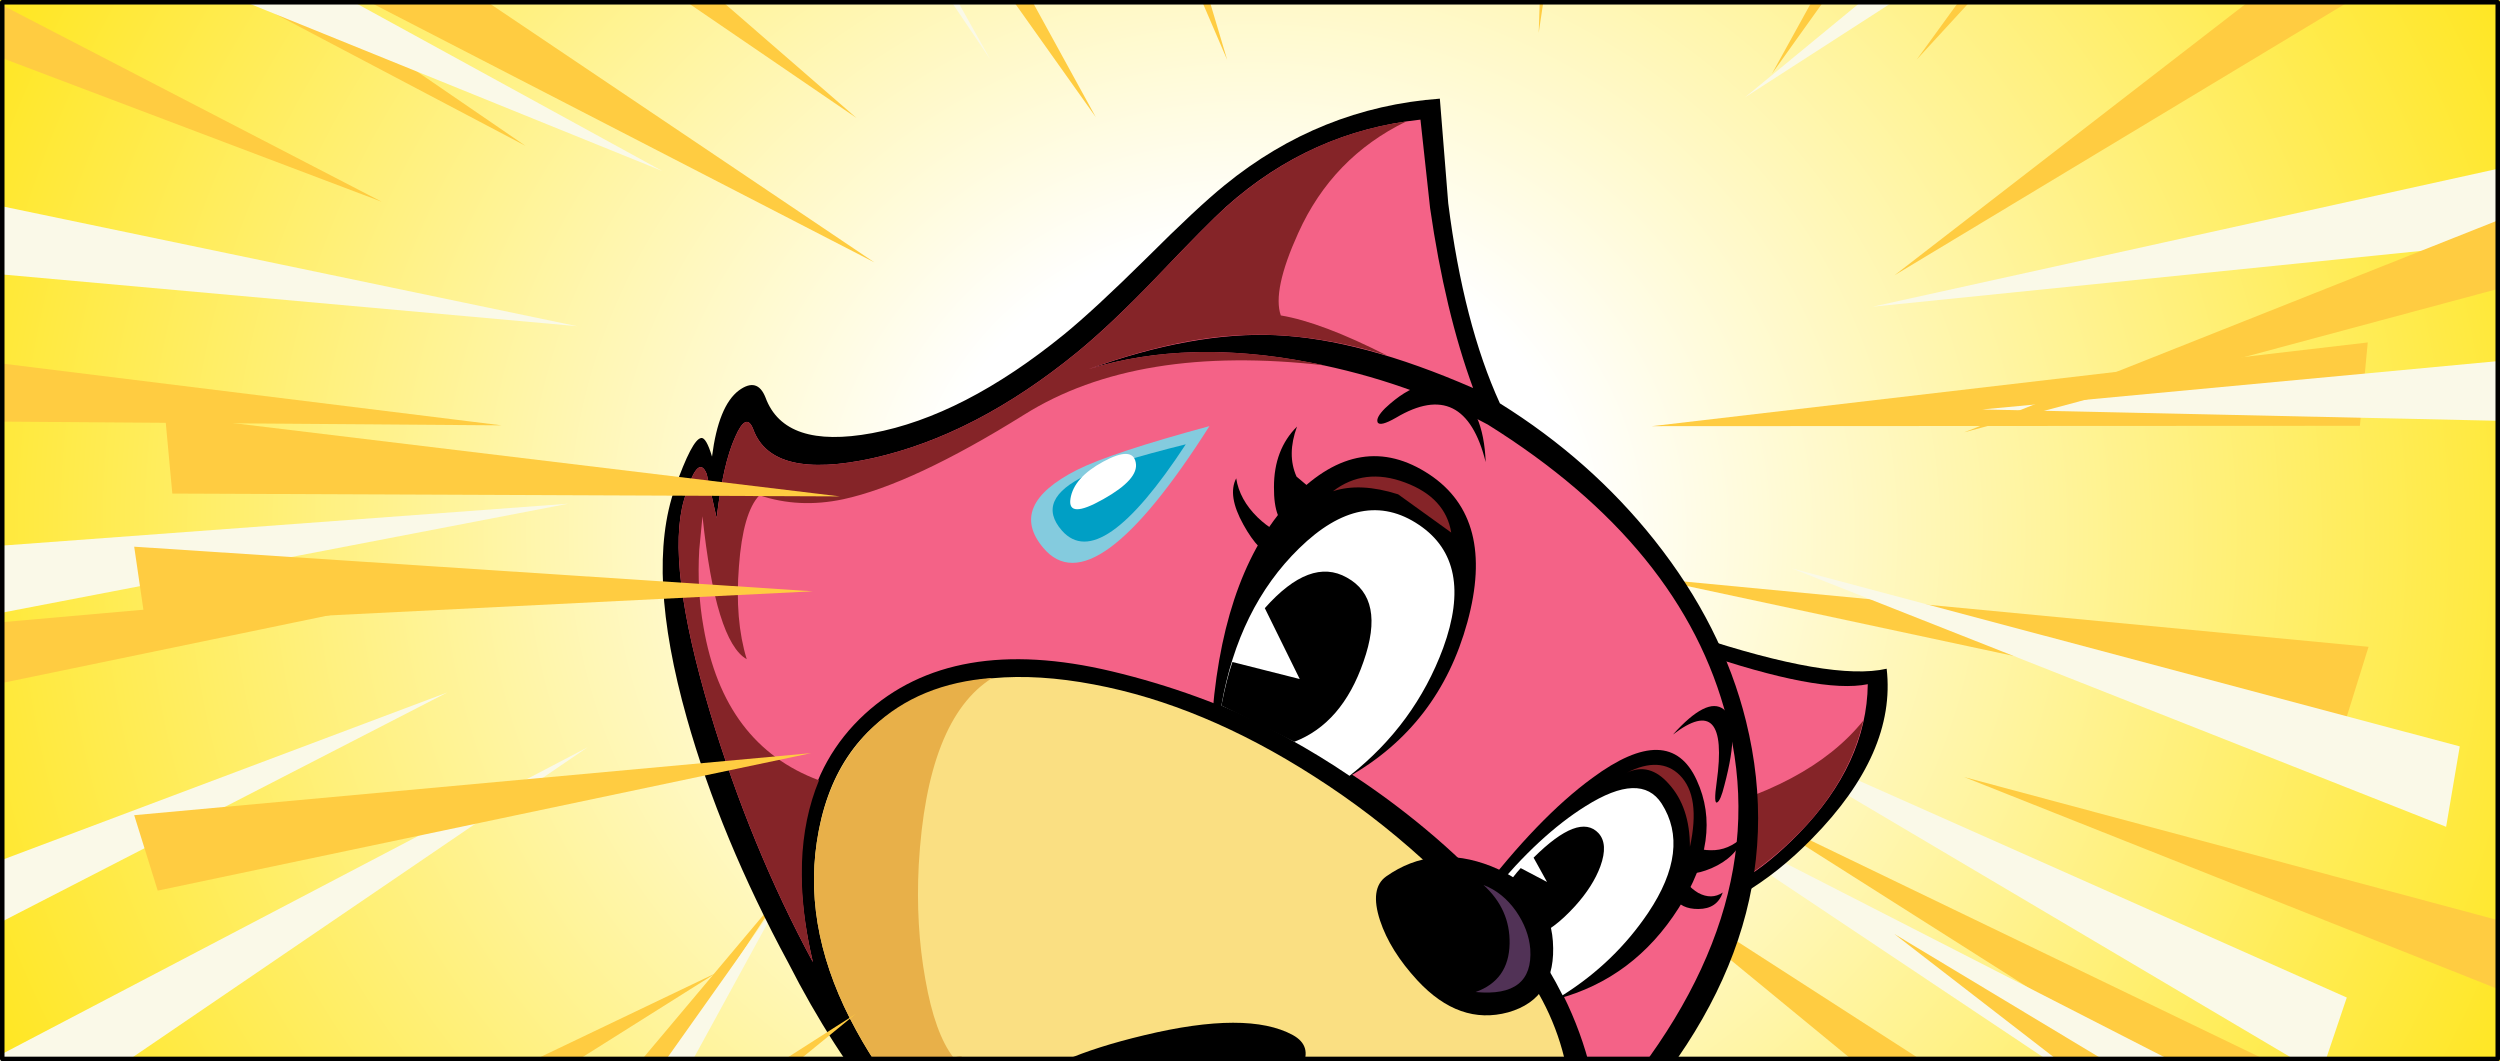 <?xml version="1.0" encoding="UTF-8" standalone="no"?>
<svg xmlns:xlink="http://www.w3.org/1999/xlink" height="236.0px" width="556.0px" xmlns="http://www.w3.org/2000/svg">
  <rect width="100%" height="100%" fill="#808080" stroke="none"/>
  <g transform="matrix(1.0, 0.0, 0.0, 1.0, 0.0, 0.0)">
    <use height="236.65" transform="matrix(1.0, 0.0, 0.0, 1.0, -0.05, 0.0)" width="558.1" xlink:href="#shape0"/>
    <use height="288.7" transform="matrix(0.907, 1.684, -1.684, 0.907, 339.55, -294.1)" width="312.55" xlink:href="#shape1"/>
    <use height="287.2" transform="matrix(1.709, 0.864, -0.864, 1.709, 126.85, -268.1)" width="304.65" xlink:href="#shape2"/>
    <use height="242.55" transform="matrix(1.496, 1.153, -1.153, 1.496, 253.35, -29.6)" width="275.3" xlink:href="#shape3"/>
    <use height="306.75" transform="matrix(1.804, 0.0, 0.0, 1.804, 22.9, -142.25)" width="310.4" xlink:href="#shape4"/>
    <use height="97.35" transform="matrix(1.786, 0.0, 0.0, 2.414, -0.997, 0.017)" width="311.35" xlink:href="#sprite0"/>
    <use height="236.0" transform="matrix(1.0, 0.0, 0.0, 1.0, 0.0, 0.0)" width="556.0" xlink:href="#shape6"/>
  </g>
  <defs>
    <g id="shape0" transform="matrix(1.0, 0.0, 0.0, 1.0, 0.05, 0.0)">
      <path d="M558.05 236.65 L-0.05 236.65 -0.05 0.0 558.05 0.0 558.05 236.65" fill="url(#gradient0)" fill-rule="evenodd" stroke="none"/>
    </g>
    <radialGradient cx="0" cy="0" gradientTransform="matrix(0.376, 0.0, 0.0, 0.342, 279.0, 118.3)" gradientUnits="userSpaceOnUse" id="gradient0" r="819.2" spreadMethod="pad">
      <stop offset="0.0" stop-color="#ffffff"/>
      <stop offset="0.235" stop-color="#ffffff"/>
      <stop offset="1.0" stop-color="#ffe621"/>
    </radialGradient>
    <g id="shape1" transform="matrix(1.0, 0.0, 0.0, 1.0, 0.0, 0.0)">
      <path d="M248.0 260.1 L201.45 190.4 254.8 253.1 248.0 260.1" fill="#ffcc41" fill-rule="evenodd" stroke="none"/>
      <path d="M300.45 210.75 L227.1 170.2 303.3 201.4 300.45 210.75" fill="#ffcc41" fill-rule="evenodd" stroke="none"/>
      <path d="M228.8 141.05 L310.85 134.25 312.55 143.85 228.8 141.05" fill="#ffcc41" fill-rule="evenodd" stroke="none"/>
      <path d="M298.7 236.95 L230.85 187.75 302.65 228.1 298.7 236.95" fill="#ffcc41" fill-rule="evenodd" stroke="none"/>
      <path d="M216.8 276.75 L185.9 198.85 224.9 271.35 216.8 276.75" fill="#ffcc41" fill-rule="evenodd" stroke="none"/>
      <path d="M248.0 22.4 L254.8 29.35 201.45 92.05 248.0 22.4" fill="#ffcc41" fill-rule="evenodd" stroke="none"/>
      <path d="M300.45 71.75 L303.3 81.05 227.1 112.25 300.45 71.75" fill="#ffcc41" fill-rule="evenodd" stroke="none"/>
      <path d="M312.55 138.6 L310.85 148.2 228.8 141.4 312.55 138.6" fill="#ffcc41" fill-rule="evenodd" stroke="none"/>
      <path d="M298.7 45.5 L302.65 54.4 230.85 94.7 298.7 45.5" fill="#ffcc41" fill-rule="evenodd" stroke="none"/>
      <path d="M216.8 5.7 L224.9 11.1 185.9 83.6 216.8 5.7" fill="#ffcc41" fill-rule="evenodd" stroke="none"/>
      <path d="M82.1 274.8 L74.75 268.45 122.4 201.3 82.1 274.8" fill="#ffcc41" fill-rule="evenodd" stroke="none"/>
      <path d="M25.55 230.2 L21.9 221.2 95.1 183.45 25.55 230.2" fill="#ffcc41" fill-rule="evenodd" stroke="none"/>
      <path d="M7.65 164.65 L8.55 154.95 90.85 154.55 7.65 164.65" fill="#ffcc41" fill-rule="evenodd" stroke="none"/>
      <path d="M29.6 256.2 L24.9 247.65 92.9 201.25 29.6 256.2" fill="#ffcc41" fill-rule="evenodd" stroke="none"/>
      <path d="M114.65 288.7 L106.1 284.0 138.6 208.4 114.65 288.7" fill="#ffcc41" fill-rule="evenodd" stroke="none"/>
      <path d="M3.85 115.25 L6.75 105.95 87.3 122.95 3.85 115.25" fill="#ffcc41" fill-rule="evenodd" stroke="none"/>
      <path d="M22.2 45.6 L29.05 38.7 92.8 90.75 22.2 45.6" fill="#ffcc41" fill-rule="evenodd" stroke="none"/>
      <path d="M75.25 3.1 L84.45 0.0 117.65 75.4 75.25 3.1" fill="#ffcc41" fill-rule="evenodd" stroke="none"/>
      <path d="M0.0 59.65 L5.95 51.95 75.6 95.8 0.0 59.65" fill="#ffcc41" fill-rule="evenodd" stroke="none"/>
      <path d="M1.0 153.45 L2.15 143.8 84.45 145.8 1.0 153.45" fill="#ffcc41" fill-rule="evenodd" stroke="none"/>
    </g>
    <g id="shape2" transform="matrix(1.0, 0.0, 0.0, 1.0, 0.0, 0.0)">
      <path d="M62.9 21.8 L108.3 89.75 56.3 28.6 62.9 21.8" fill="#faf9e8" fill-rule="evenodd" stroke="none"/>
      <path d="M11.75 69.95 L83.3 109.45 9.0 79.0 11.75 69.95" fill="#faf9e8" fill-rule="evenodd" stroke="none"/>
      <path d="M0.0 135.15 L81.65 137.85 1.65 144.5 0.0 135.15" fill="#faf9e8" fill-rule="evenodd" stroke="none"/>
      <path d="M13.5 44.35 L109.8 109.1 9.65 53.05 13.5 44.35" fill="#faf9e8" fill-rule="evenodd" stroke="none"/>
      <path d="M93.3 5.55 L123.45 81.5 85.4 10.85 93.3 5.55" fill="#faf9e8" fill-rule="evenodd" stroke="none"/>
      <path d="M19.35 219.4 L89.35 177.25 25.85 226.35 19.35 219.4" fill="#faf9e8" fill-rule="evenodd" stroke="none"/>
      <path d="M56.6 268.0 L104.1 201.5 65.3 271.75 56.6 268.0" fill="#faf9e8" fill-rule="evenodd" stroke="none"/>
      <path d="M120.0 287.2 L132.1 206.4 129.5 286.65 120.0 287.2" fill="#faf9e8" fill-rule="evenodd" stroke="none"/>
      <path d="M31.4 263.35 L86.7 203.15 39.55 268.15 31.4 263.35" fill="#faf9e8" fill-rule="evenodd" stroke="none"/>
      <path d="M2.05 179.6 L80.95 158.4 6.35 188.05 2.05 179.6" fill="#faf9e8" fill-rule="evenodd" stroke="none"/>
      <path d="M224.6 267.9 L185.35 196.25 231.8 261.7 224.6 267.9" fill="#faf9e8" fill-rule="evenodd" stroke="none"/>
      <path d="M279.75 224.4 L211.95 178.85 283.3 215.6 279.75 224.4" fill="#faf9e8" fill-rule="evenodd" stroke="none"/>
      <path d="M297.2 160.5 L216.1 150.65 296.35 151.05 297.2 160.5" fill="#faf9e8" fill-rule="evenodd" stroke="none"/>
      <path d="M275.8 249.75 L214.15 196.2 280.4 241.45 275.8 249.75" fill="#faf9e8" fill-rule="evenodd" stroke="none"/>
      <path d="M192.9 281.4 L169.55 203.15 201.25 276.9 192.9 281.4" fill="#faf9e8" fill-rule="evenodd" stroke="none"/>
      <path d="M300.9 112.35 L219.55 119.85 298.1 103.3 300.9 112.35" fill="#faf9e8" fill-rule="evenodd" stroke="none"/>
      <path d="M283.0 44.45 L214.2 88.5 276.35 37.7 283.0 44.45" fill="#faf9e8" fill-rule="evenodd" stroke="none"/>
      <path d="M231.3 3.0 L190.0 73.5 222.3 0.0 231.3 3.0" fill="#faf9e8" fill-rule="evenodd" stroke="none"/>
      <path d="M304.65 58.15 L230.95 93.4 298.9 50.65 304.65 58.15" fill="#faf9e8" fill-rule="evenodd" stroke="none"/>
      <path d="M300.9 144.65 L219.35 139.25 299.55 135.25 300.9 144.65" fill="#faf9e8" fill-rule="evenodd" stroke="none"/>
    </g>
    <g id="shape3" transform="matrix(1.0, 0.0, 0.0, 1.0, 0.0, 0.0)">
      <path d="M222.4 97.5 Q226.15 106.3 226.3 118.25 226.5 131.2 230.45 145.3 236.25 143.45 241.8 145.15 246.95 146.7 250.2 150.8 251.55 152.55 252.15 154.05 255.1 160.8 250.2 165.3 247.3 167.95 237.5 167.25 L231.85 167.1 Q229.3 167.45 222.8 170.7 212.5 175.9 207.2 175.45 205.85 177.05 203.55 178.25 198.95 180.65 194.3 178.5 L180.6 166.45 Q181.45 164.1 180.8 161.9 179.9 159.0 183.05 155.6 L184.3 154.45 184.2 153.45 Q185.05 142.45 193.85 121.05 194.35 119.95 195.65 119.6 L198.05 110.75 Q200.25 102.1 201.45 98.6 201.75 97.5 202.85 97.1 202.3 87.6 207.75 85.8 211.25 84.7 215.1 87.5 219.45 90.65 222.4 97.5" fill="#000000" fill-rule="evenodd" stroke="none"/>
      <path d="M225.3 143.2 Q225.05 143.9 225.95 145.45 226.85 146.95 227.95 147.85 225.95 149.3 225.65 150.4 231.25 146.55 237.05 146.8 242.1 147.0 246.0 150.1 249.6 153.0 250.45 156.8 251.35 160.8 248.5 163.45 246.6 165.25 240.55 164.95 L231.55 164.65 Q228.8 165.0 219.1 169.4 210.4 173.25 205.85 172.9 206.9 168.45 206.35 164.5 205.25 156.85 197.4 152.95 L199.15 143.35 Q198.8 142.75 197.75 146.3 196.7 149.95 196.5 152.7 L193.65 152.15 Q193.75 147.15 194.65 142.45 195.25 139.15 195.05 139.0 194.35 138.4 193.4 142.85 192.3 147.7 193.05 152.15 191.4 151.9 189.7 152.55 189.35 151.1 189.55 147.9 189.75 145.15 189.4 145.0 188.8 144.65 188.45 146.95 188.05 149.55 188.9 152.7 L186.65 153.65 Q187.5 143.05 196.15 122.0 195.95 124.05 194.55 129.7 197.2 124.1 199.6 114.7 202.7 102.45 203.75 99.4 205.75 114.6 204.7 127.9 206.9 121.15 206.8 110.4 205.7 101.85 205.35 97.4 204.75 89.35 208.5 88.2 213.1 86.75 217.95 94.3 223.65 103.15 223.85 118.25 224.05 131.55 228.1 146.15 226.4 144.95 225.3 143.2" fill="#ffffff" fill-rule="evenodd" stroke="none"/>
      <path d="M201.15 157.65 Q203.3 160.2 204.0 163.45 205.6 171.8 203.2 175.25 202.25 176.55 198.45 178.15 199.9 174.15 199.2 169.9 198.55 165.9 196.35 163.35 194.05 160.75 191.15 161.0 187.95 161.35 185.0 165.35 180.55 160.25 184.7 156.6 188.45 153.2 194.4 153.95 198.4 154.45 201.15 157.65" fill="#ffffff" fill-rule="evenodd" stroke="none"/>
      <path d="M183.2 169.45 L185.5 166.75 Q188.1 163.95 189.45 163.15 191.5 162.0 194.1 164.05 197.1 166.45 197.25 171.45 197.45 178.9 196.05 181.9 L183.2 169.45" fill="#f46287" fill-rule="evenodd" stroke="none"/>
      <path d="M194.0 150.45 L194.2 146.55 Q194.7 149.0 195.65 150.7 L194.0 150.45" fill="#c2d8d3" fill-rule="evenodd" stroke="none"/>
      <path d="M193.7 141.6 Q192.15 146.8 193.05 152.15 191.4 151.9 189.7 152.55 189.35 151.1 189.55 147.9 189.75 145.15 189.4 145.0 188.8 144.65 188.45 146.95 188.05 149.55 188.9 152.7 L186.65 153.65 Q187.5 143.05 196.15 122.0 195.95 124.05 194.55 129.7 197.2 124.1 199.6 114.7 202.7 102.45 203.75 99.4 205.25 110.8 205.05 121.0 203.65 103.55 202.45 108.15 197.8 127.0 196.85 129.35 194.25 135.9 193.7 141.6" fill="#c2d8d3" fill-rule="evenodd" stroke="none"/>
      <path d="M231.55 164.65 Q228.8 165.0 219.1 169.4 210.4 173.25 205.85 172.9 206.35 170.5 206.45 168.3 206.7 164.05 205.25 160.7 214.3 165.45 223.3 161.9 228.55 159.85 235.7 162.55 L240.8 164.35 Q243.5 165.05 245.55 164.3 249.15 162.95 250.45 160.35 249.9 162.2 248.5 163.45 246.6 165.25 240.55 164.95 L231.55 164.65" fill="#c2d8d3" fill-rule="evenodd" stroke="none"/>
      <path d="M208.9 86.5 Q212.2 85.45 216.05 89.7 211.25 87.1 208.6 88.15 205.4 89.45 206.35 96.15 207.9 106.4 207.0 115.65 L207.2 108.7 Q206.05 100.15 205.75 95.75 205.1 87.7 208.9 86.5" fill="#c2d8d3" fill-rule="evenodd" stroke="none"/>
      <path d="M196.35 163.35 Q194.05 160.75 191.15 161.0 187.95 161.35 185.0 165.35 180.3 159.95 185.1 156.25 184.25 158.4 185.1 158.75 L190.6 159.25 Q194.9 159.65 198.05 163.55 200.85 166.95 201.0 170.35 201.05 172.15 202.3 172.15 203.6 172.15 204.6 170.3 204.4 174.4 202.2 176.3 201.6 176.8 198.45 178.15 199.9 174.15 199.2 169.9 198.55 165.9 196.35 163.35" fill="#c2d8d3" fill-rule="evenodd" stroke="none"/>
      <path d="M121.4 238.75 Q118.0 240.85 113.3 241.9 103.95 244.05 97.55 239.05 93.2 235.7 86.55 176.65 L92.8 184.2 Q100.25 193.5 106.15 201.95 125.0 229.2 121.4 238.75" fill="#000000" fill-rule="evenodd" stroke="none"/>
      <path d="M119.9 236.2 Q116.85 238.2 112.7 239.2 104.45 241.25 98.9 236.2 95.45 233.05 90.05 183.3 L95.45 189.75 Q101.85 197.6 106.95 204.85 123.15 228.05 119.9 236.2" fill="#852428" fill-rule="evenodd" stroke="none"/>
      <path d="M87.8 131.2 Q87.95 131.9 93.6 135.5 L99.2 138.9 104.2 137.9 116.8 136.9 Q137.15 136.85 150.85 146.85 214.8 193.6 275.3 184.8 247.8 206.2 210.95 222.6 175.2 238.55 153.65 239.8 159.9 235.6 160.65 233.2 152.25 234.75 144.4 225.8 141.95 223.0 137.45 216.65 132.5 209.65 129.95 206.55 123.15 198.25 103.15 187.85 L84.5 179.1 Q77.8 176.05 79.55 172.55 78.85 170.45 80.5 167.65 82.55 164.85 83.0 163.85 77.05 154.75 76.55 151.85 75.45 145.6 84.95 143.35 L72.1 135.9 87.8 131.2" fill="#000000" fill-rule="evenodd" stroke="none"/>
      <path d="M227.75 197.4 Q214.1 202.85 201.8 214.8 190.05 226.2 179.2 231.5 172.9 234.6 162.25 237.1 163.35 235.35 168.25 230.6 172.45 226.5 173.35 223.9 156.15 236.35 147.5 224.25 144.6 220.2 126.7 202.45 131.55 191.3 149.8 182.35 169.4 172.75 189.65 173.8 228.1 192.5 259.6 189.4 237.75 193.35 227.75 197.4" fill="#3997c2" fill-rule="evenodd" stroke="none"/>
      <path d="M116.4 192.35 Q121.55 181.6 140.65 174.4 161.2 166.6 182.0 169.9 L187.75 172.85 Q171.85 169.7 151.2 178.6 129.95 187.7 125.1 200.9 L116.4 192.35" fill="#f1cc58" fill-rule="evenodd" stroke="none"/>
      <path d="M113.05 140.2 Q132.8 139.65 143.5 145.65 L156.65 154.5 Q169.45 163.15 181.05 169.4 173.6 166.7 163.05 167.1 153.0 167.5 142.9 170.6 132.55 173.8 125.2 178.85 117.3 184.35 114.75 190.8 83.25 160.1 81.8 158.3 78.25 153.8 79.35 149.65 80.7 144.6 89.3 145.05 95.85 145.45 107.7 147.9 94.0 143.05 90.6 142.5 106.1 140.4 113.05 140.2" fill="#3997c2" fill-rule="evenodd" stroke="none"/>
      <path d="M84.45 140.35 Q83.65 139.4 83.2 138.35 82.25 136.25 84.05 135.75 85.85 135.2 91.1 137.25 93.75 138.25 96.0 139.35 L84.45 140.35" fill="#852428" fill-rule="evenodd" stroke="none"/>
      <path d="M116.4 192.35 Q120.2 184.4 133.0 177.8 L137.35 179.5 139.3 184.95 Q128.2 192.35 125.1 200.9 L116.4 192.35" fill="#a5622f" fill-rule="evenodd" stroke="none"/>
      <path d="M187.75 172.85 Q179.9 171.3 169.4 173.15 L168.8 172.7 164.75 169.15 182.0 169.9 187.75 172.85" fill="#a5622f" fill-rule="evenodd" stroke="none"/>
      <path d="M155.35 153.65 Q169.7 163.25 181.05 169.4 173.5 166.6 162.85 167.1 162.85 164.85 160.85 161.05 158.6 156.7 155.35 153.65" fill="#00406d" fill-rule="evenodd" stroke="none"/>
      <path d="M114.75 190.8 Q83.25 160.1 81.8 158.3 77.45 152.7 79.85 148.4 80.85 150.5 85.7 153.8 L96.95 160.95 Q107.2 167.35 129.3 176.3 117.9 182.7 114.75 190.8" fill="#00406d" fill-rule="evenodd" stroke="none"/>
      <path d="M168.25 230.6 Q172.45 226.5 173.35 223.9 156.15 236.35 147.5 224.25 144.6 220.2 126.7 202.45 129.9 194.95 140.45 187.8 146.9 202.8 155.5 211.45 168.2 224.2 183.1 219.7 L172.6 228.85 Q166.75 234.25 167.35 235.85 L162.25 237.1 Q163.35 235.35 168.25 230.6" fill="#00406d" fill-rule="evenodd" stroke="none"/>
      <path d="M189.65 173.8 Q217.65 187.5 242.2 189.5 216.3 190.5 198.3 186.25 183.5 182.7 172.05 175.0 181.0 173.35 189.65 173.8" fill="#00406d" fill-rule="evenodd" stroke="none"/>
      <path d="M109.2 156.85 L112.05 161.15 Q114.65 165.8 113.5 167.8 112.65 169.3 114.2 171.95 115.75 174.55 114.5 176.55 112.15 180.4 94.5 178.4 96.85 172.3 99.85 166.55 105.9 155.05 109.2 156.85" fill="#000000" fill-rule="evenodd" stroke="none"/>
      <path d="M106.55 157.2 L109.4 161.5 Q112.0 166.15 110.85 168.15 110.0 169.65 111.55 172.3 113.1 174.9 111.85 176.9 109.5 180.7 91.85 178.75 94.2 172.65 97.2 166.9 103.25 155.4 106.55 157.2" fill="#c5e4e8" fill-rule="evenodd" stroke="none"/>
      <path d="M108.35 151.15 Q109.65 154.15 109.2 157.8 108.35 164.85 102.2 171.65 104.25 172.85 108.3 174.65 L109.15 175.05 Q110.05 175.55 110.35 176.35 L110.5 176.7 120.7 177.25 Q118.7 169.8 125.2 162.75 131.45 156.0 138.35 156.25 142.45 156.4 144.45 158.8 L145.5 160.55 Q146.7 163.3 144.7 169.35 141.95 177.85 141.75 185.3 L141.55 186.15 Q144.4 193.35 143.95 202.55 143.5 212.35 139.45 218.6 L139.65 219.55 Q139.55 226.65 133.4 233.65 125.1 243.15 115.1 240.85 105.1 238.6 101.55 226.0 101.4 225.4 101.55 224.75 L99.3 223.4 Q94.55 220.55 92.5 219.55 L91.8 219.2 Q81.85 214.2 80.3 210.45 76.55 201.1 90.9 194.1 91.9 193.6 93.3 192.55 91.85 190.3 91.7 187.9 L90.75 187.25 Q89.45 185.95 85.6 183.25 80.9 180.0 79.1 178.05 76.1 174.8 76.5 171.35 77.05 166.15 86.3 156.9 L90.5 152.5 Q96.4 145.3 100.7 145.3 104.1 145.3 106.8 148.6 107.75 149.65 108.35 151.15" fill="#000000" fill-rule="evenodd" stroke="none"/>
      <path d="M92.45 154.1 Q95.95 149.7 98.25 148.45 101.9 146.5 104.9 150.15 108.55 154.65 105.55 162.05 102.6 169.2 95.35 174.6 96.45 174.7 99.5 172.9 101.9 174.45 108.1 177.3 95.6 178.65 92.55 185.55 L83.9 179.0 Q78.6 174.95 78.95 171.6 79.4 167.75 84.5 162.25 90.55 156.45 92.45 154.1" fill="#ffffff" fill-rule="evenodd" stroke="none"/>
      <path d="M99.0 191.15 Q103.05 188.15 106.35 189.55 108.55 190.45 109.35 193.05 110.15 195.7 109.1 199.05 106.55 207.25 95.75 213.3 106.7 210.9 111.2 198.65 132.3 198.65 131.35 186.4 130.9 181.1 123.8 178.55 120.45 171.5 127.0 164.45 131.65 159.45 136.7 158.8 140.8 158.3 142.5 160.4 143.7 161.9 143.55 163.9 143.45 165.2 142.35 168.5 139.5 177.4 139.3 185.25 138.65 184.3 137.9 184.3 141.7 190.8 141.5 201.4 141.25 212.4 136.55 218.45 137.45 208.8 127.7 202.7 123.9 200.35 120.1 199.65 116.35 199.0 114.85 200.35 121.8 200.2 127.75 204.6 132.7 208.25 134.2 212.5 136.2 218.05 133.1 223.65 129.95 229.35 124.1 230.2 118.45 231.05 108.5 225.8 97.7 219.35 93.6 217.3 83.85 212.5 82.6 209.5 79.7 202.3 91.95 196.35 L99.0 191.15" fill="#ffffff" fill-rule="evenodd" stroke="none"/>
      <path d="M95.5 191.4 Q92.9 187.5 95.05 184.6 96.9 182.05 102.55 180.5 108.05 178.95 114.25 179.05 120.85 179.2 125.05 181.15 129.85 183.45 129.95 187.6 130.1 193.1 123.0 195.55 118.1 197.2 111.4 197.15 112.25 190.25 106.25 187.7 103.6 186.6 100.3 188.25 L95.5 191.4" fill="#ffffff" fill-rule="evenodd" stroke="none"/>
      <path d="M131.75 232.2 Q124.35 240.6 115.7 238.75 106.85 236.85 103.65 225.4 115.2 232.6 123.0 232.05 129.05 231.6 133.05 226.85 136.0 223.35 136.2 220.65 L137.45 219.5 Q137.35 225.85 131.75 232.2" fill="#c2d8d3" fill-rule="evenodd" stroke="none"/>
      <path d="M140.55 115.7 Q142.55 116.05 141.55 118.0 140.55 120.0 136.9 122.35 127.3 128.5 111.3 130.35 L120.25 126.1 129.8 105.55 Q133.9 114.5 140.55 115.7" fill="#000000" fill-rule="evenodd" stroke="none"/>
      <path d="M127.5 114.15 L131.5 115.6 Q135.8 117.05 137.55 117.0 132.15 122.55 118.25 124.15 112.75 124.8 119.6 119.55 L127.5 114.15" fill="#852428" fill-rule="evenodd" stroke="none"/>
      <path d="M107.0 31.8 Q123.15 26.15 127.35 21.05 134.3 28.2 132.6 42.25 131.95 47.85 130.05 52.55 128.2 57.15 126.1 58.75 119.4 53.85 112.55 42.35 L107.0 31.8" fill="#000000" fill-rule="evenodd" stroke="none"/>
      <path d="M108.45 33.1 Q122.95 28.2 126.7 23.85 132.3 31.3 131.0 42.7 129.8 52.9 125.45 56.1 119.5 51.9 113.35 42.1 L108.45 33.1" fill="#f46287" fill-rule="evenodd" stroke="none"/>
      <path d="M130.7 44.65 Q129.2 53.35 125.45 56.1 122.2 53.85 118.8 49.7 L118.95 49.5 Q128.7 37.75 128.9 27.55 132.35 35.05 130.7 44.65" fill="#852428" fill-rule="evenodd" stroke="none"/>
      <path d="M72.2 24.1 Q84.75 22.85 96.45 25.75 108.95 28.85 118.0 36.05 139.3 53.0 135.3 86.0 141.55 98.4 136.45 110.5 131.6 122.15 118.2 129.45 104.3 137.0 86.2 137.0 66.2 137.0 46.1 127.45 30.7 120.6 19.0 111.9 4.6 101.2 1.35 91.3 -0.55 85.5 0.2 84.75 0.6 84.3 2.55 85.7 -0.5 80.5 0.3 77.6 1.05 75.0 3.3 76.35 8.8 79.8 15.8 72.0 23.1 63.85 26.6 49.0 27.65 44.5 28.8 36.0 29.9 27.55 30.85 23.55 34.15 9.45 44.7 0.0 L53.0 9.15 Q63.1 19.3 72.2 24.1" fill="#000000" fill-rule="evenodd" stroke="none"/>
      <path d="M51.65 33.9 Q62.05 28.7 72.6 26.95 99.55 24.3 116.05 37.2 135.2 52.1 132.95 83.8 120.15 70.05 95.85 69.15 74.5 68.35 55.25 77.0 37.7 84.9 35.3 98.75 32.85 113.05 48.3 125.6 34.15 119.3 20.7 109.65 5.9 99.0 3.05 91.75 0.9 86.3 3.3 87.7 L7.4 91.1 Q4.1 85.6 3.3 82.2 2.5 79.0 4.45 80.2 9.85 83.6 17.65 74.3 25.6 64.75 29.1 49.75 30.25 44.8 31.1 37.1 32.0 28.4 32.55 25.4 35.0 12.35 44.4 3.35 L51.65 10.9 Q60.5 19.5 68.6 24.6 54.6 28.1 46.4 33.85 38.45 39.45 31.4 50.45 38.45 40.5 51.65 33.9" fill="#f46287" fill-rule="evenodd" stroke="none"/>
      <path d="M105.6 71.8 Q105.55 59.95 107.75 52.4 110.85 41.5 117.65 45.1 124.25 48.55 125.15 58.3 126.05 68.1 120.35 75.55 115.95 73.75 110.35 72.6 L105.6 71.8" fill="#000000" fill-rule="evenodd" stroke="none"/>
      <path d="M106.65 70.35 Q106.9 61.55 109.15 55.5 111.8 48.3 116.05 49.8 122.05 51.95 122.65 60.95 123.1 68.0 120.6 74.8 114.4 71.8 106.65 70.35" fill="#ffffff" fill-rule="evenodd" stroke="none"/>
      <path d="M38.65 94.3 Q42.7 85.5 54.55 79.5 66.15 73.6 81.65 72.25 97.95 70.8 113.85 74.9 121.15 76.75 126.65 81.7 132.1 86.55 134.3 93.1 139.35 108.35 125.25 121.65 118.85 127.7 106.8 131.1 94.9 134.4 81.8 134.0 67.9 133.55 57.25 128.85 45.35 123.65 40.05 114.15 34.2 103.75 38.65 94.3" fill="#fadf82" fill-rule="evenodd" stroke="none"/>
      <path d="M84.45 108.6 Q92.3 98.85 98.3 97.9 100.9 97.5 101.45 100.2 101.9 102.65 100.65 104.7 99.85 105.95 94.35 118.7 90.75 126.95 86.95 127.4 81.35 128.1 79.35 127.45 76.65 126.5 76.85 122.55 77.1 117.7 84.45 108.6" fill="#000000" fill-rule="evenodd" stroke="none"/>
      <path d="M84.9 69.9 Q75.15 70.3 67.6 73.55 58.35 59.2 59.7 47.6 61.05 36.5 70.75 35.8 80.1 35.15 84.9 46.85 89.7 58.55 84.9 69.9" fill="#000000" fill-rule="evenodd" stroke="none"/>
      <path d="M63.9 52.05 Q65.35 41.75 73.4 41.25 81.25 40.75 84.5 51.0 87.35 60.15 84.95 69.65 76.6 70.15 67.95 72.3 62.5 61.95 63.9 52.05" fill="#ffffff" fill-rule="evenodd" stroke="none"/>
      <path d="M65.0 60.1 Q65.55 52.05 70.45 51.35 75.6 50.55 78.05 58.0 80.5 65.3 77.35 70.45 L67.95 72.3 Q66.5 69.4 65.85 67.45 L73.35 64.2 65.0 60.1" fill="#000000" fill-rule="evenodd" stroke="none"/>
      <path d="M111.0 65.35 L108.0 64.05 Q109.0 56.55 112.3 57.1 114.0 57.4 114.85 60.05 115.6 62.45 115.35 65.6 114.7 73.35 110.4 72.25 107.1 71.35 107.55 65.95 L111.0 65.35" fill="#000000" fill-rule="evenodd" stroke="none"/>
      <path d="M95.6 76.4 Q97.6 69.95 104.65 67.9 111.75 65.9 115.8 70.45 120.3 75.5 116.75 80.3 113.15 85.05 106.0 83.85 101.3 83.05 98.2 80.95 94.9 78.7 95.6 76.4" fill="#000000" fill-rule="evenodd" stroke="none"/>
      <path d="M105.3 70.2 Q107.6 69.5 110.2 70.3 112.7 71.1 114.25 72.8 118.05 77.1 112.25 80.75 114.5 77.25 111.95 73.8 109.55 70.55 105.3 70.2" fill="#513256" fill-rule="evenodd" stroke="none"/>
      <path d="M46.75 47.1 Q49.05 72.4 40.0 70.4 33.6 69.0 37.55 60.7 39.5 56.65 46.75 47.1" fill="#84cbde" fill-rule="evenodd" stroke="none"/>
      <path d="M45.85 50.5 Q47.25 68.75 40.5 67.45 35.75 66.5 38.8 60.5 40.3 57.5 45.85 50.5" fill="#009fc5" fill-rule="evenodd" stroke="none"/>
      <path d="M42.5 55.8 Q44.0 57.1 42.1 61.55 40.2 66.05 39.0 63.85 37.8 61.65 39.4 58.05 41.0 54.45 42.5 55.8" fill="#ffffff" fill-rule="evenodd" stroke="none"/>
      <path d="M54.95 40.85 Q56.0 44.2 58.5 45.55 L63.05 45.75 Q64.05 50.1 61.65 50.85 59.65 51.45 57.15 48.15 54.45 44.65 54.95 40.85" fill="#000000" fill-rule="evenodd" stroke="none"/>
      <path d="M62.6 51.5 Q64.65 53.85 62.35 54.65 60.45 55.35 57.0 53.85 53.4 52.3 53.0 50.05 54.85 51.8 57.8 52.15 60.5 52.45 62.6 51.5" fill="#000000" fill-rule="evenodd" stroke="none"/>
      <path d="M120.55 51.5 Q122.4 51.85 123.95 50.65 125.7 49.4 126.05 46.95 126.9 49.45 125.35 52.25 123.85 54.9 122.3 54.75 121.1 54.7 120.7 53.1 L120.55 51.5" fill="#000000" fill-rule="evenodd" stroke="none"/>
      <path d="M122.55 54.85 Q124.25 55.7 125.9 55.5 127.65 55.2 128.15 53.7 128.8 55.65 127.05 57.0 125.45 58.25 123.95 57.65 122.8 57.2 122.55 55.95 L122.55 54.85" fill="#000000" fill-rule="evenodd" stroke="none"/>
      <path d="M75.1 30.6 Q67.0 24.2 63.55 32.9 62.7 34.95 62.15 34.65 61.65 34.35 61.85 32.8 62.85 26.55 67.05 26.15 71.05 25.75 75.1 30.6" fill="#000000" fill-rule="evenodd" stroke="none"/>
      <path d="M112.15 42.55 Q112.6 36.55 115.05 36.55 117.65 36.55 120.6 43.6 121.35 45.3 121.15 45.7 120.95 46.15 119.65 43.85 114.3 34.45 112.15 42.55" fill="#000000" fill-rule="evenodd" stroke="none"/>
      <path d="M45.45 31.65 Q49.75 29.35 58.25 27.75 49.25 31.1 43.05 36.45 37.05 41.55 31.4 50.45 38.8 39.95 53.15 33.15 34.1 44.6 28.65 59.35 23.25 73.85 17.85 80.25 14.4 84.3 9.75 85.9 9.45 88.7 12.95 94.0 16.4 99.3 20.35 102.1 16.2 102.7 5.95 91.95 L8.05 95.3 Q10.75 99.25 14.0 102.2 24.35 111.75 35.8 108.2 38.3 117.45 48.3 125.6 34.15 119.3 20.7 109.65 5.9 99.0 3.05 91.75 0.9 86.3 3.3 87.7 L7.4 91.1 Q4.1 85.6 3.3 82.2 2.5 79.0 4.45 80.2 9.85 83.6 17.65 74.3 25.6 64.75 29.1 49.75 30.25 44.85 31.05 37.4 32.0 28.65 32.45 26.0 34.7 13.25 43.2 4.55 38.9 13.2 41.15 22.7 42.85 29.95 45.45 31.65" fill="#852428" fill-rule="evenodd" stroke="none"/>
      <path d="M62.95 44.3 Q64.15 39.8 69.05 38.3 73.9 36.8 76.95 39.65 L69.25 39.9 Q64.85 41.5 62.95 44.3" fill="#852428" fill-rule="evenodd" stroke="none"/>
      <path d="M110.6 49.4 Q112.5 45.45 115.7 45.85 119.2 46.3 121.8 51.8 118.95 48.1 115.3 47.45 111.95 46.8 110.6 49.4" fill="#852428" fill-rule="evenodd" stroke="none"/>
      <path d="M37.0 99.35 Q38.15 91.95 44.6 86.2 41.45 94.7 51.2 108.95 55.25 114.8 60.0 119.1 64.8 123.5 68.3 124.4 68.95 123.35 69.25 123.9 L70.05 126.1 Q71.95 130.35 77.35 130.75 83.2 131.2 87.7 129.45 90.1 128.55 92.6 127.0 95.3 125.8 93.8 129.2 102.15 129.8 113.8 125.15 126.65 119.95 132.6 112.05 130.0 117.2 125.25 121.65 118.85 127.7 106.8 131.1 94.85 134.45 81.8 134.0 67.9 133.55 57.25 128.85 45.35 123.65 40.05 114.15 35.85 106.6 37.0 99.35" fill="#e8b049" fill-rule="evenodd" stroke="none"/>
      <path d="M83.3 203.0 Q81.5 207.95 89.5 211.75 L97.95 215.3 Q103.85 217.75 107.65 219.9 118.05 225.8 125.55 221.85 132.8 218.05 131.8 208.45 133.6 210.75 134.2 212.5 136.2 218.05 133.1 223.65 129.95 229.35 124.1 230.2 118.45 231.05 108.5 225.8 97.7 219.35 93.6 217.3 83.85 212.5 82.6 209.5 81.25 206.25 83.3 203.0" fill="#c2d8d3" fill-rule="evenodd" stroke="none"/>
      <path d="M137.9 184.3 Q141.7 190.8 141.5 201.4 141.25 212.4 136.55 218.45 137.1 212.9 133.6 208.05 138.5 206.45 138.35 194.2 138.25 186.0 136.35 177.1 142.5 155.7 128.55 162.9 132.85 159.05 137.3 158.75 140.95 158.5 142.5 160.4 143.7 161.9 143.55 163.9 143.45 165.2 142.35 168.5 139.5 177.4 139.3 185.25 138.65 184.3 137.9 184.3" fill="#c2d8d3" fill-rule="evenodd" stroke="none"/>
      <path d="M96.35 156.8 Q95.1 158.6 87.3 165.75 80.55 171.85 80.45 173.7 80.35 175.85 82.7 178.05 78.65 174.65 78.95 171.6 79.4 167.75 84.5 162.25 90.55 156.45 92.45 154.1 98.0 147.1 101.55 147.85 101.85 149.7 100.25 151.8 L96.35 156.8" fill="#c2d8d3" fill-rule="evenodd" stroke="none"/>
      <path d="M95.5 191.4 Q92.9 187.5 95.05 184.6 98.0 180.5 108.7 179.3 96.55 184.1 98.6 189.2 97.4 189.95 95.5 191.4" fill="#c2d8d3" fill-rule="evenodd" stroke="none"/>
      <path d="M123.65 232.6 Q130.45 232.1 134.65 226.15 129.9 235.2 122.45 238.1 113.8 241.4 111.1 229.5 118.65 232.9 123.65 232.6" fill="#ffffff" fill-rule="evenodd" stroke="none"/>
    </g>
    <g id="shape4" transform="matrix(1.0, 0.0, 0.0, 1.0, 0.0, 0.0)">
      <path d="M292.65 69.55 L220.85 112.8 286.0 62.45 292.65 69.55" fill="#ffcc41" fill-rule="evenodd" stroke="none"/>
      <path d="M254.45 19.75 L205.75 87.95 245.55 15.85 254.45 19.75" fill="#ffcc41" fill-rule="evenodd" stroke="none"/>
      <path d="M189.4 0.0 L177.0 82.9 179.7 0.6 189.4 0.0" fill="#ffcc41" fill-rule="evenodd" stroke="none"/>
      <path d="M280.3 24.5 L223.6 86.2 271.95 19.55 280.3 24.5" fill="#ffcc41" fill-rule="evenodd" stroke="none"/>
      <path d="M310.4 110.4 L229.45 132.15 306.0 101.75 310.4 110.4" fill="#ffcc41" fill-rule="evenodd" stroke="none"/>
      <path d="M82.1 19.85 L122.4 93.3 74.75 26.2 82.1 19.85" fill="#ffcc41" fill-rule="evenodd" stroke="none"/>
      <path d="M25.55 64.4 L95.1 111.2 21.9 73.45 25.55 64.4" fill="#ffcc41" fill-rule="evenodd" stroke="none"/>
      <path d="M7.65 130.0 L90.85 140.05 8.55 139.7 7.65 130.0" fill="#ffcc41" fill-rule="evenodd" stroke="none"/>
      <path d="M29.6 38.45 L92.9 93.4 24.9 46.95 29.6 38.45" fill="#ffcc41" fill-rule="evenodd" stroke="none"/>
      <path d="M114.65 5.95 L138.6 86.25 106.1 10.6 114.65 5.95" fill="#ffcc41" fill-rule="evenodd" stroke="none"/>
      <path d="M3.85 179.35 L87.3 171.7 6.75 188.65 3.85 179.35" fill="#ffcc41" fill-rule="evenodd" stroke="none"/>
      <path d="M22.2 249.0 L92.8 203.85 29.05 255.95 22.2 249.0" fill="#ffcc41" fill-rule="evenodd" stroke="none"/>
      <path d="M75.25 291.55 L117.65 219.25 84.45 294.6 75.25 291.55" fill="#ffcc41" fill-rule="evenodd" stroke="none"/>
      <path d="M0.0 234.95 L75.6 198.8 5.95 242.65 0.0 234.95" fill="#ffcc41" fill-rule="evenodd" stroke="none"/>
      <path d="M5.25 155.85 L3.85 146.25 87.5 151.75 5.25 155.85" fill="#ffcc41" fill-rule="evenodd" stroke="none"/>
      <path d="M292.65 237.2 L286.0 244.35 220.85 194.0 292.65 237.2" fill="#ffcc41" fill-rule="evenodd" stroke="none"/>
      <path d="M254.45 287.05 L245.55 290.95 205.75 218.85 254.45 287.05" fill="#ffcc41" fill-rule="evenodd" stroke="none"/>
      <path d="M189.4 306.75 L179.7 306.15 177.0 223.9 189.4 306.75" fill="#ffcc41" fill-rule="evenodd" stroke="none"/>
      <path d="M280.3 282.3 L271.95 287.25 223.6 220.55 280.3 282.3" fill="#ffcc41" fill-rule="evenodd" stroke="none"/>
      <path d="M310.4 196.35 L306.0 205.05 229.45 174.65 310.4 196.35" fill="#ffcc41" fill-rule="evenodd" stroke="none"/>
    </g>
    <g id="sprite0" transform="matrix(1.0, 0.0, 0.0, 1.0, 24.75, 10.35)">
      <use height="97.35" transform="matrix(1.0, 0.0, 0.0, 1.0, -24.75, -10.35)" width="311.35" xlink:href="#shape5"/>
    </g>
    <g id="shape5" transform="matrix(1.0, 0.0, 0.0, 1.0, 24.75, 10.35)">
      <path d="M286.6 87.0 L-24.75 87.0 -24.75 -10.35 286.6 -10.35 286.6 87.0" fill="#cccccc" fill-opacity="0.0" fill-rule="evenodd" stroke="none"/>
    </g>
    <g id="shape6" transform="matrix(1.0, 0.0, 0.0, 1.0, 0.0, 0.0)">
      <path d="M555.5 0.5 L555.5 235.5 0.5 235.5 0.5 0.5 555.5 0.5 Z" fill="none" stroke="#000000" stroke-linecap="round" stroke-linejoin="round" stroke-width="1.0"/>
    </g>
  </defs>
</svg>
